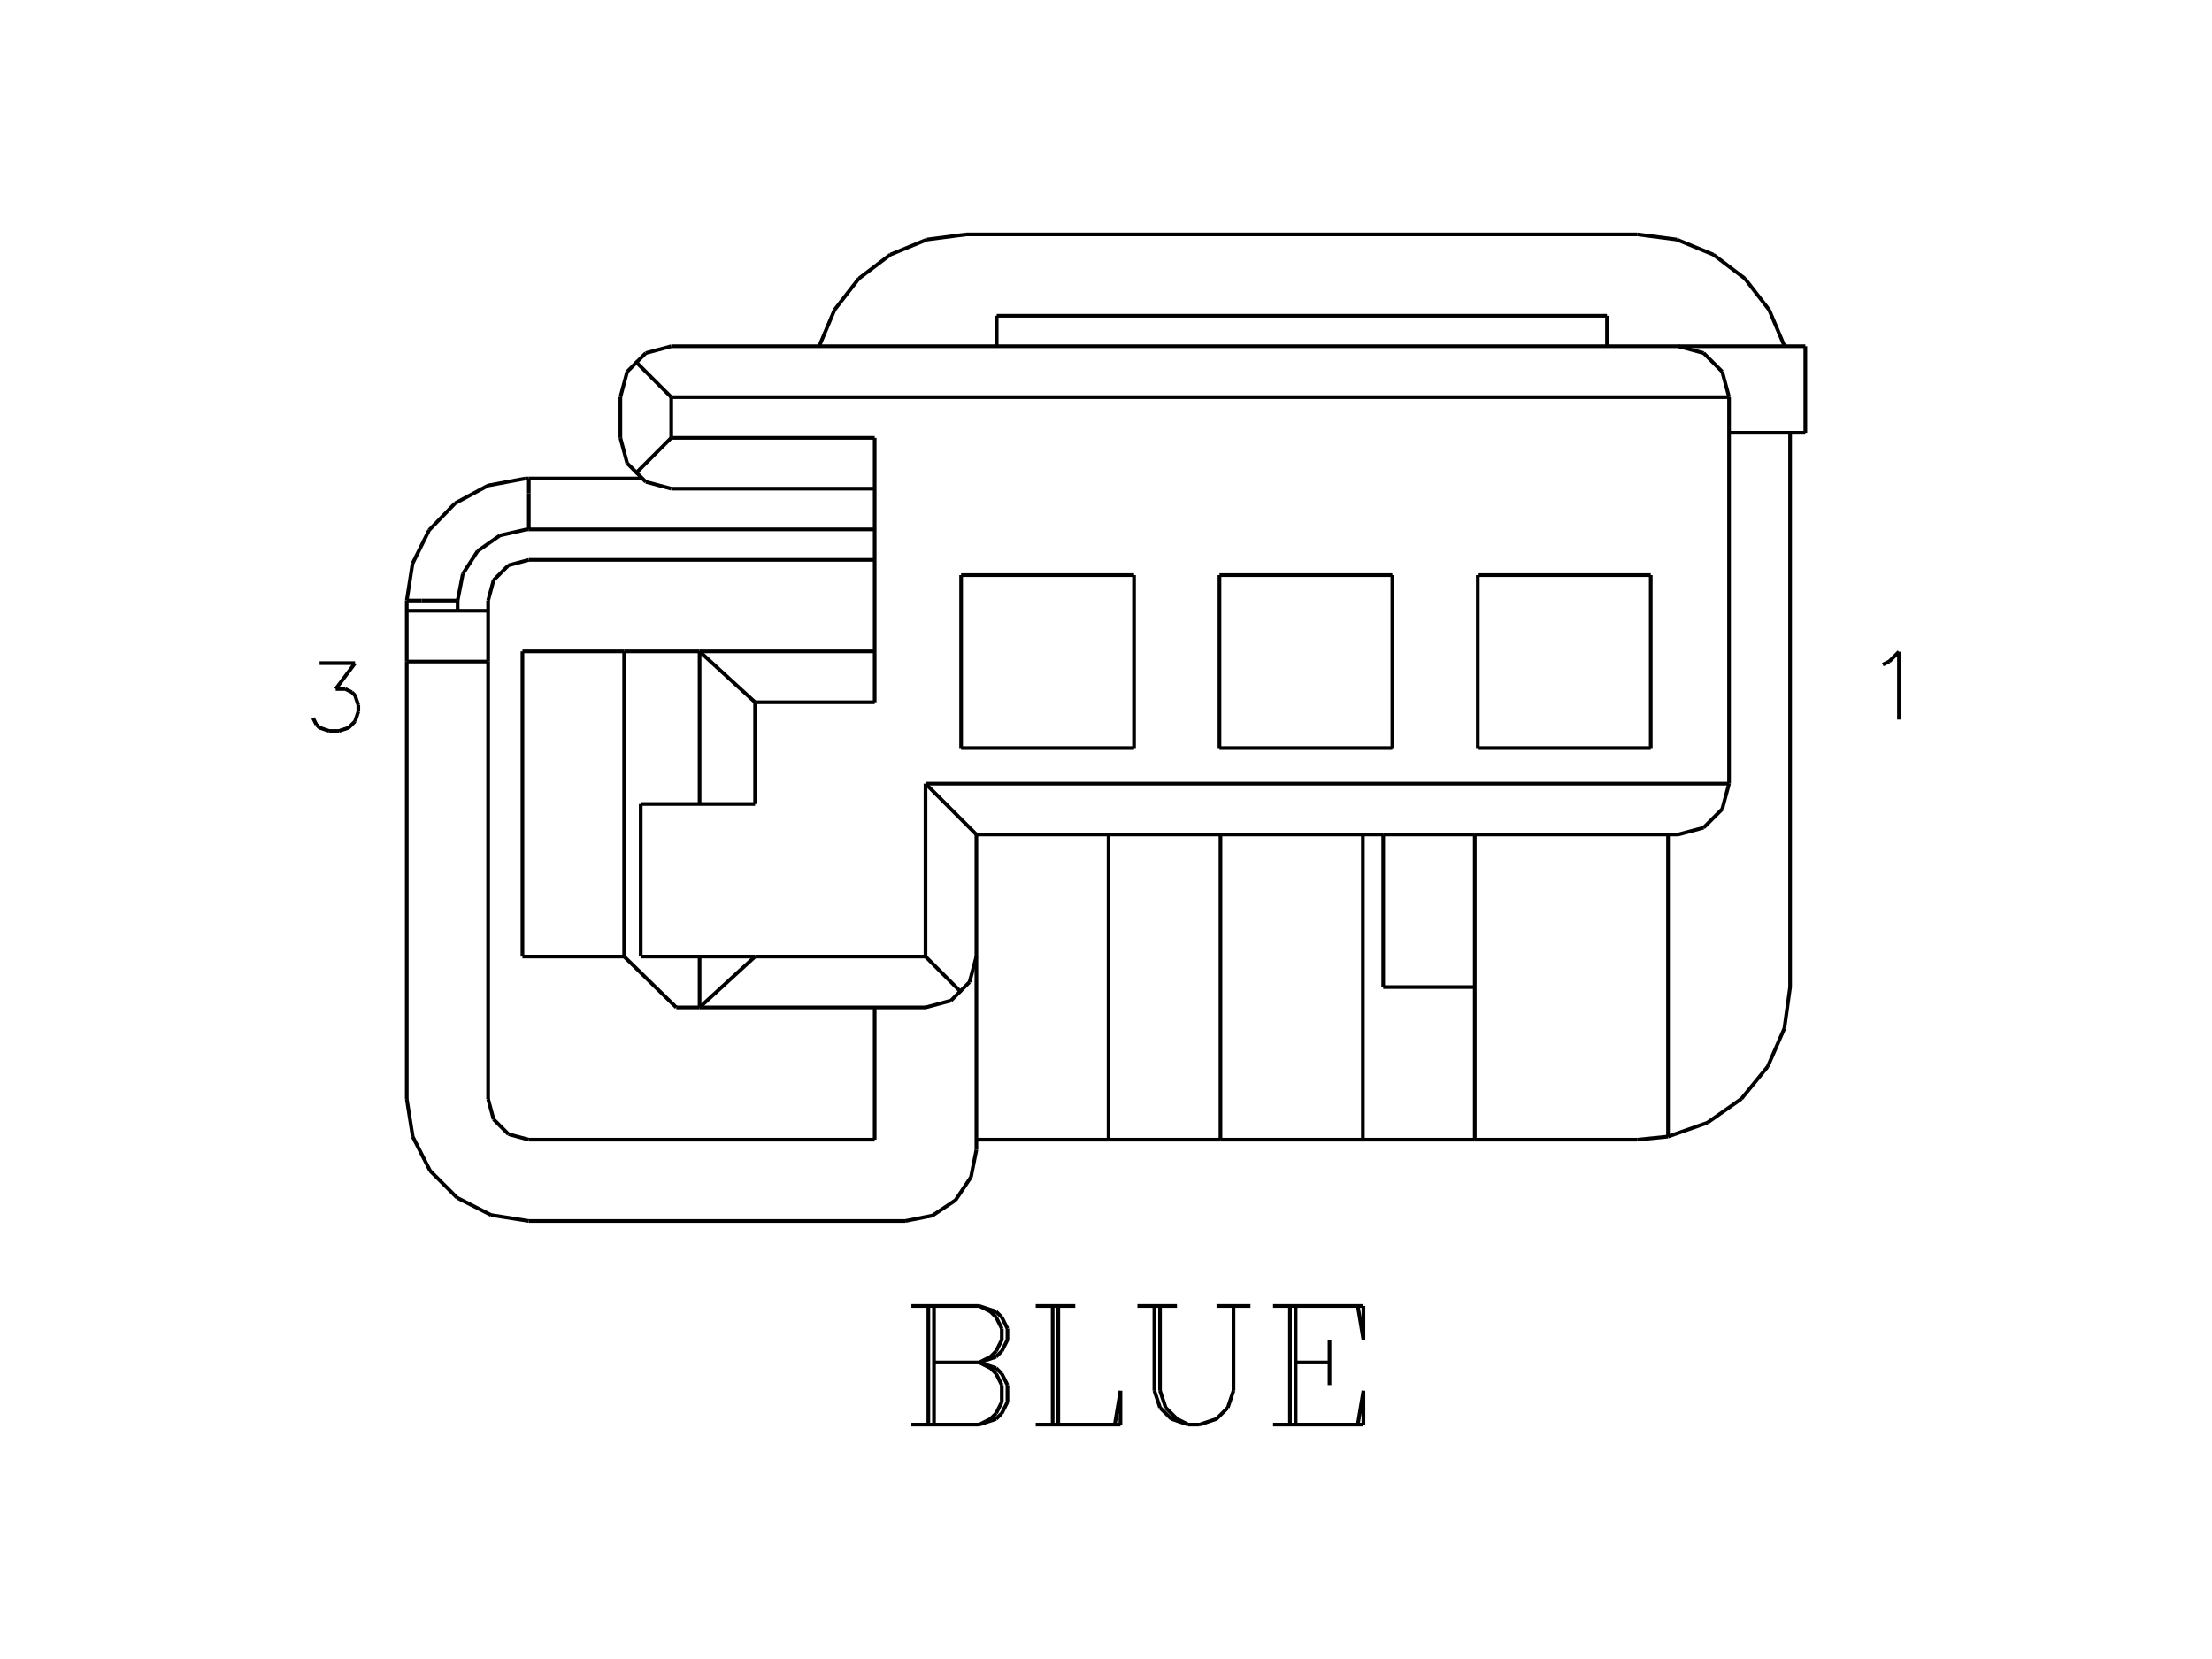 <?xml version="1.0" standalone="no"?><svg xmlns="http://www.w3.org/2000/svg" width="600.000" height="450.000" viewBox="0.0 0.0 600.000 450.000" version="1.1">
<title>Acme Converter - Post-processed with EDS-Designer: 14.44 (info@symca.com)</title>
<desc>Acme Converter - Post-processed with EDS-Designer: 14.44 (info@symca.com)</desc>
<g id="EDS_STYLE_GROUP" fill="none" stroke="black" stroke-width="1.0">
<g id="0" display="visible">
<path d="M86.68 179.88L96.31 179.88M96.31 179.88L91.05 186.89M91.05 186.89L93.68 186.89M93.68 186.89L95.43 187.76M95.43 187.76L96.31 188.64M96.31 188.64L97.19 191.27M97.19 191.27L97.19 193.02M97.19 193.02L96.31 195.65M96.31 195.65L94.56 197.4M94.56 197.4L91.93 198.27M91.93 198.27L89.3 198.27M89.3 198.27L86.68 197.4M86.68 197.4L85.8 196.52M85.8 196.52L84.92 194.77"/>
<path d="M510.71 180.29L512.47 179.42M512.47 179.42L515.09 176.79M515.09 176.79L515.09 195.18"/>
<path d="M251.81 386.42L251.81 354.23M253.34 354.23L253.34 386.42M247.21 354.23L265.6 354.23M265.6 354.23L270.2 355.76M270.2 355.76L271.73 357.29M271.73 357.29L273.27 360.36M273.27 360.36L273.27 363.42M273.27 363.42L271.73 366.49M271.73 366.49L270.2 368.02M270.2 368.02L265.6 369.56M265.6 354.23L268.67 355.76M268.67 355.76L270.2 357.29M270.2 357.29L271.73 360.36M271.73 360.36L271.73 363.42M271.73 363.42L270.2 366.49M270.2 366.49L268.67 368.02M268.67 368.02L265.6 369.56M253.34 369.56L265.6 369.56M265.6 369.56L270.2 371.09M270.2 371.09L271.73 372.62M271.73 372.62L273.27 375.69M273.27 375.69L273.27 380.29M273.27 380.29L271.73 383.35M271.73 383.35L270.2 384.88M270.2 384.88L265.6 386.42M265.6 386.42L247.21 386.42M265.6 369.56L268.67 371.09M268.67 371.09L270.2 372.62M270.2 372.62L271.73 375.69M271.73 375.69L271.73 380.29M271.73 380.29L270.2 383.35M270.2 383.35L268.67 384.88M268.67 384.88L265.6 386.42M285.53 386.42L285.53 354.23M287.06 354.23L287.06 386.42M280.93 354.23L291.66 354.23M280.93 386.42L303.92 386.42M303.92 386.42L303.92 377.22M303.92 377.22L302.39 386.42M313.12 354.23L313.12 377.22M313.12 377.22L314.65 381.82M314.65 381.82L317.72 384.88M317.72 384.88L322.31 386.42M322.31 386.42L325.38 386.42M325.38 386.42L329.98 384.88M329.98 384.88L333.04 381.82M333.04 381.82L334.58 377.22M334.58 377.22L334.58 354.23M314.65 354.23L314.65 377.22M314.65 377.22L316.18 381.82M316.18 381.82L319.25 384.88M319.25 384.88L322.31 386.42M308.52 354.23L319.25 354.23M329.98 354.23L339.18 354.23M349.9 386.42L349.9 354.23M351.44 354.23L351.44 386.42M360.63 363.42L360.63 375.69M345.31 354.23L369.83 354.23M369.83 354.23L369.83 363.42M369.83 363.42L368.3 354.23M351.44 369.56L360.63 369.56M345.31 386.42L369.83 386.42M369.83 386.42L369.83 377.22M369.83 377.22L368.3 386.42"/>
<path d="M264.84 226.36L264.84 259.46"/>
<path d="M264.84 259.46L264.84 311.89"/>
<path d="M245.52 331.2L252.91 329.73M252.91 329.73L259.18 325.54M259.18 325.54L263.37 319.28M263.37 319.28L264.84 311.89"/>
<path d="M245.52 331.2L143.44 331.2"/>
<path d="M110.33 298.09L111.95 308.32M111.95 308.32L116.65 317.55M116.65 317.55L123.98 324.88M123.98 324.88L133.21 329.58M133.21 329.58L143.44 331.2"/>
<path d="M110.33 165.66L110.33 162.9"/>
<path d="M110.33 298.09L110.33 179.45"/>
<path d="M110.33 169.7L110.33 179.45"/>
<path d="M110.33 165.66L110.33 169.7"/>
<path d="M142.36 129.81L132.39 131.69M132.39 131.69L123.46 136.5M123.46 136.5L116.4 143.79M116.4 143.79L111.89 152.87M111.89 152.87L110.33 162.9"/>
<path d="M142.36 129.81L143.44 129.79"/>
<path d="M173.79 129.79L143.44 129.79"/>
<path d="M270.35 85.65L270.35 93.92"/>
<path d="M435.89 93.92L435.89 85.65"/>
<path d="M237.25 273.26L237.25 309.13"/>
<path d="M237.25 118.76L237.25 190.49"/>
<path d="M237.25 151.86L143.44 151.86"/>
<path d="M143.44 151.86L137.92 153.34M137.92 153.34L133.88 157.38M133.88 157.38L132.4 162.9"/>
<path d="M132.4 179.45L132.4 298.09"/>
<path d="M132.4 162.9L132.4 165.66"/>
<path d="M132.4 169.7L132.4 165.66"/>
<path d="M132.4 179.45L132.4 169.7"/>
<path d="M132.4 298.09L133.88 303.61M133.88 303.61L137.92 307.65M137.92 307.65L143.44 309.13"/>
<path d="M237.25 309.13L143.44 309.13"/>
<path d="M300.7 309.13L264.84 309.13"/>
<path d="M455.21 226.36L400.03 226.36"/>
<path d="M375.2 226.36L264.84 226.36"/>
<path d="M251.04 212.56L264.84 226.36"/>
<path d="M251.04 259.46L251.04 212.56"/>
<path d="M251.04 259.46L260.79 269.22"/>
<path d="M251.04 273.26L257.94 271.41M257.94 271.41L262.99 266.36M262.99 266.36L264.84 259.47"/>
<path d="M110.33 179.45L132.4 179.45"/>
<path d="M400.03 309.13L444.17 309.13"/>
<path d="M369.68 309.13L400.03 309.13"/>
<path d="M331.05 309.13L369.68 309.13"/>
<path d="M300.7 309.13L331.05 309.13"/>
<path d="M132.4 165.66L110.33 165.66"/>
<path d="M110.33 162.9L114.37 162.9"/>
<path d="M124.13 162.9L114.37 162.9"/>
<path d="M142.81 143.6L135.61 145.24M135.61 145.24L129.56 149.47M129.56 149.47L125.54 155.66M125.54 155.66L124.13 162.9"/>
<path d="M143.44 143.59L142.81 143.6"/>
<path d="M143.44 143.59L143.44 133.83"/>
<path d="M143.44 133.83L143.44 129.79"/>
<path d="M452.45 308.29L452.45 226.36"/>
<path d="M452.45 308.29L463.11 304.54M463.11 304.54L472.35 298.05M472.35 298.05L479.5 289.29M479.5 289.29L484.01 278.94M484.01 278.94L485.56 267.74"/>
<path d="M485.56 117.38L485.56 267.74"/>
<path d="M484.06 93.94L479.88 84.05M479.88 84.05L473.3 75.56M473.3 75.56L464.75 69.06M464.75 69.06L454.82 64.97M454.82 64.97L444.17 63.58"/>
<path d="M262.08 63.58L444.17 63.58"/>
<path d="M262.08 63.58L251.43 64.97M251.43 64.97L241.5 69.06M241.5 69.06L232.95 75.56M232.95 75.56L226.36 84.05M226.36 84.05L222.19 93.94"/>
<path d="M435.89 85.65L270.35 85.65"/>
<path d="M182.07 93.92L455.21 93.92"/>
<path d="M489.69 93.92L455.21 93.92"/>
<path d="M143.44 143.59L237.25 143.59"/>
<path d="M124.13 165.66L124.13 162.9"/>
<path d="M251.04 273.26L189.76 273.26"/>
<path d="M183.44 273.26L189.76 273.26"/>
<path d="M169.3 176.69L141.71 176.69"/>
<path d="M189.76 176.69L169.3 176.69"/>
<path d="M189.76 176.69L237.25 176.69"/>
<path d="M204.82 190.49L189.76 176.71"/>
<path d="M237.25 190.49L204.82 190.49"/>
<path d="M469 212.56L469 107.72"/>
<path d="M469 107.72L182.07 107.72"/>
<path d="M182.07 107.72L182.07 118.76"/>
<path d="M182.07 118.76L237.25 118.76"/>
<path d="M204.82 190.49L204.82 218.08"/>
<path d="M204.82 218.08L173.79 218.08"/>
<path d="M173.79 218.08L173.79 259.46"/>
<path d="M173.79 259.46L204.82 259.46"/>
<path d="M204.82 259.46L251.04 259.46"/>
<path d="M251.04 212.56L469 212.56"/>
<path d="M377.68 156L330.78 156"/>
<path d="M377.68 202.91L377.68 156"/>
<path d="M330.78 202.91L377.68 202.91"/>
<path d="M330.78 156L330.78 202.91"/>
<path d="M307.6 156L260.7 156"/>
<path d="M307.6 202.91L307.6 156"/>
<path d="M260.7 202.91L307.6 202.91"/>
<path d="M260.7 156L260.7 202.91"/>
<path d="M447.76 156L400.85 156"/>
<path d="M447.76 202.91L447.76 156"/>
<path d="M400.85 202.91L447.76 202.91"/>
<path d="M400.85 156L400.85 202.91"/>
<path d="M237.25 132.55L182.07 132.55"/>
<path d="M182.07 118.76L172.31 128.51"/>
<path d="M168.27 118.76L170.12 125.65M170.12 125.65L175.17 130.7M175.17 130.7L182.06 132.55"/>
<path d="M300.7 226.36L300.7 309.13"/>
<path d="M400.03 226.36L375.2 226.36"/>
<path d="M455.21 226.36L462.1 224.51M462.1 224.51L467.15 219.46M467.15 219.46L469 212.56"/>
<path d="M400.03 226.36L400.03 267.74"/>
<path d="M375.2 267.74L375.2 226.36"/>
<path d="M331.05 226.36L331.05 309.13"/>
<path d="M369.68 226.36L369.68 309.13"/>
<path d="M400.03 267.74L400.03 309.13"/>
<path d="M444.17 309.13L452.45 308.29"/>
<path d="M189.76 273.25L204.82 259.46"/>
<path d="M182.07 93.92L175.17 95.77M175.17 95.77L170.12 100.82M170.12 100.82L168.27 107.72"/>
<path d="M182.07 107.72L172.31 97.97"/>
<path d="M469 107.72L467.15 100.82M467.15 100.82L462.1 95.77M462.1 95.77L455.21 93.92"/>
<path d="M469 117.38L489.69 117.38"/>
<path d="M489.69 93.92L489.69 117.38"/>
<path d="M189.76 218.08L189.76 176.69"/>
<path d="M169.3 259.46L169.3 176.69"/>
<path d="M183.44 273.26L169.3 259.46"/>
<path d="M189.76 259.46L189.76 273.26"/>
<path d="M141.71 176.69L141.71 259.46"/>
<path d="M169.3 259.46L141.71 259.46"/>
<path d="M168.27 118.76L168.27 107.72"/>
<path d="M400.03 267.74L375.2 267.74"/>
</g>
</g>
</svg>

